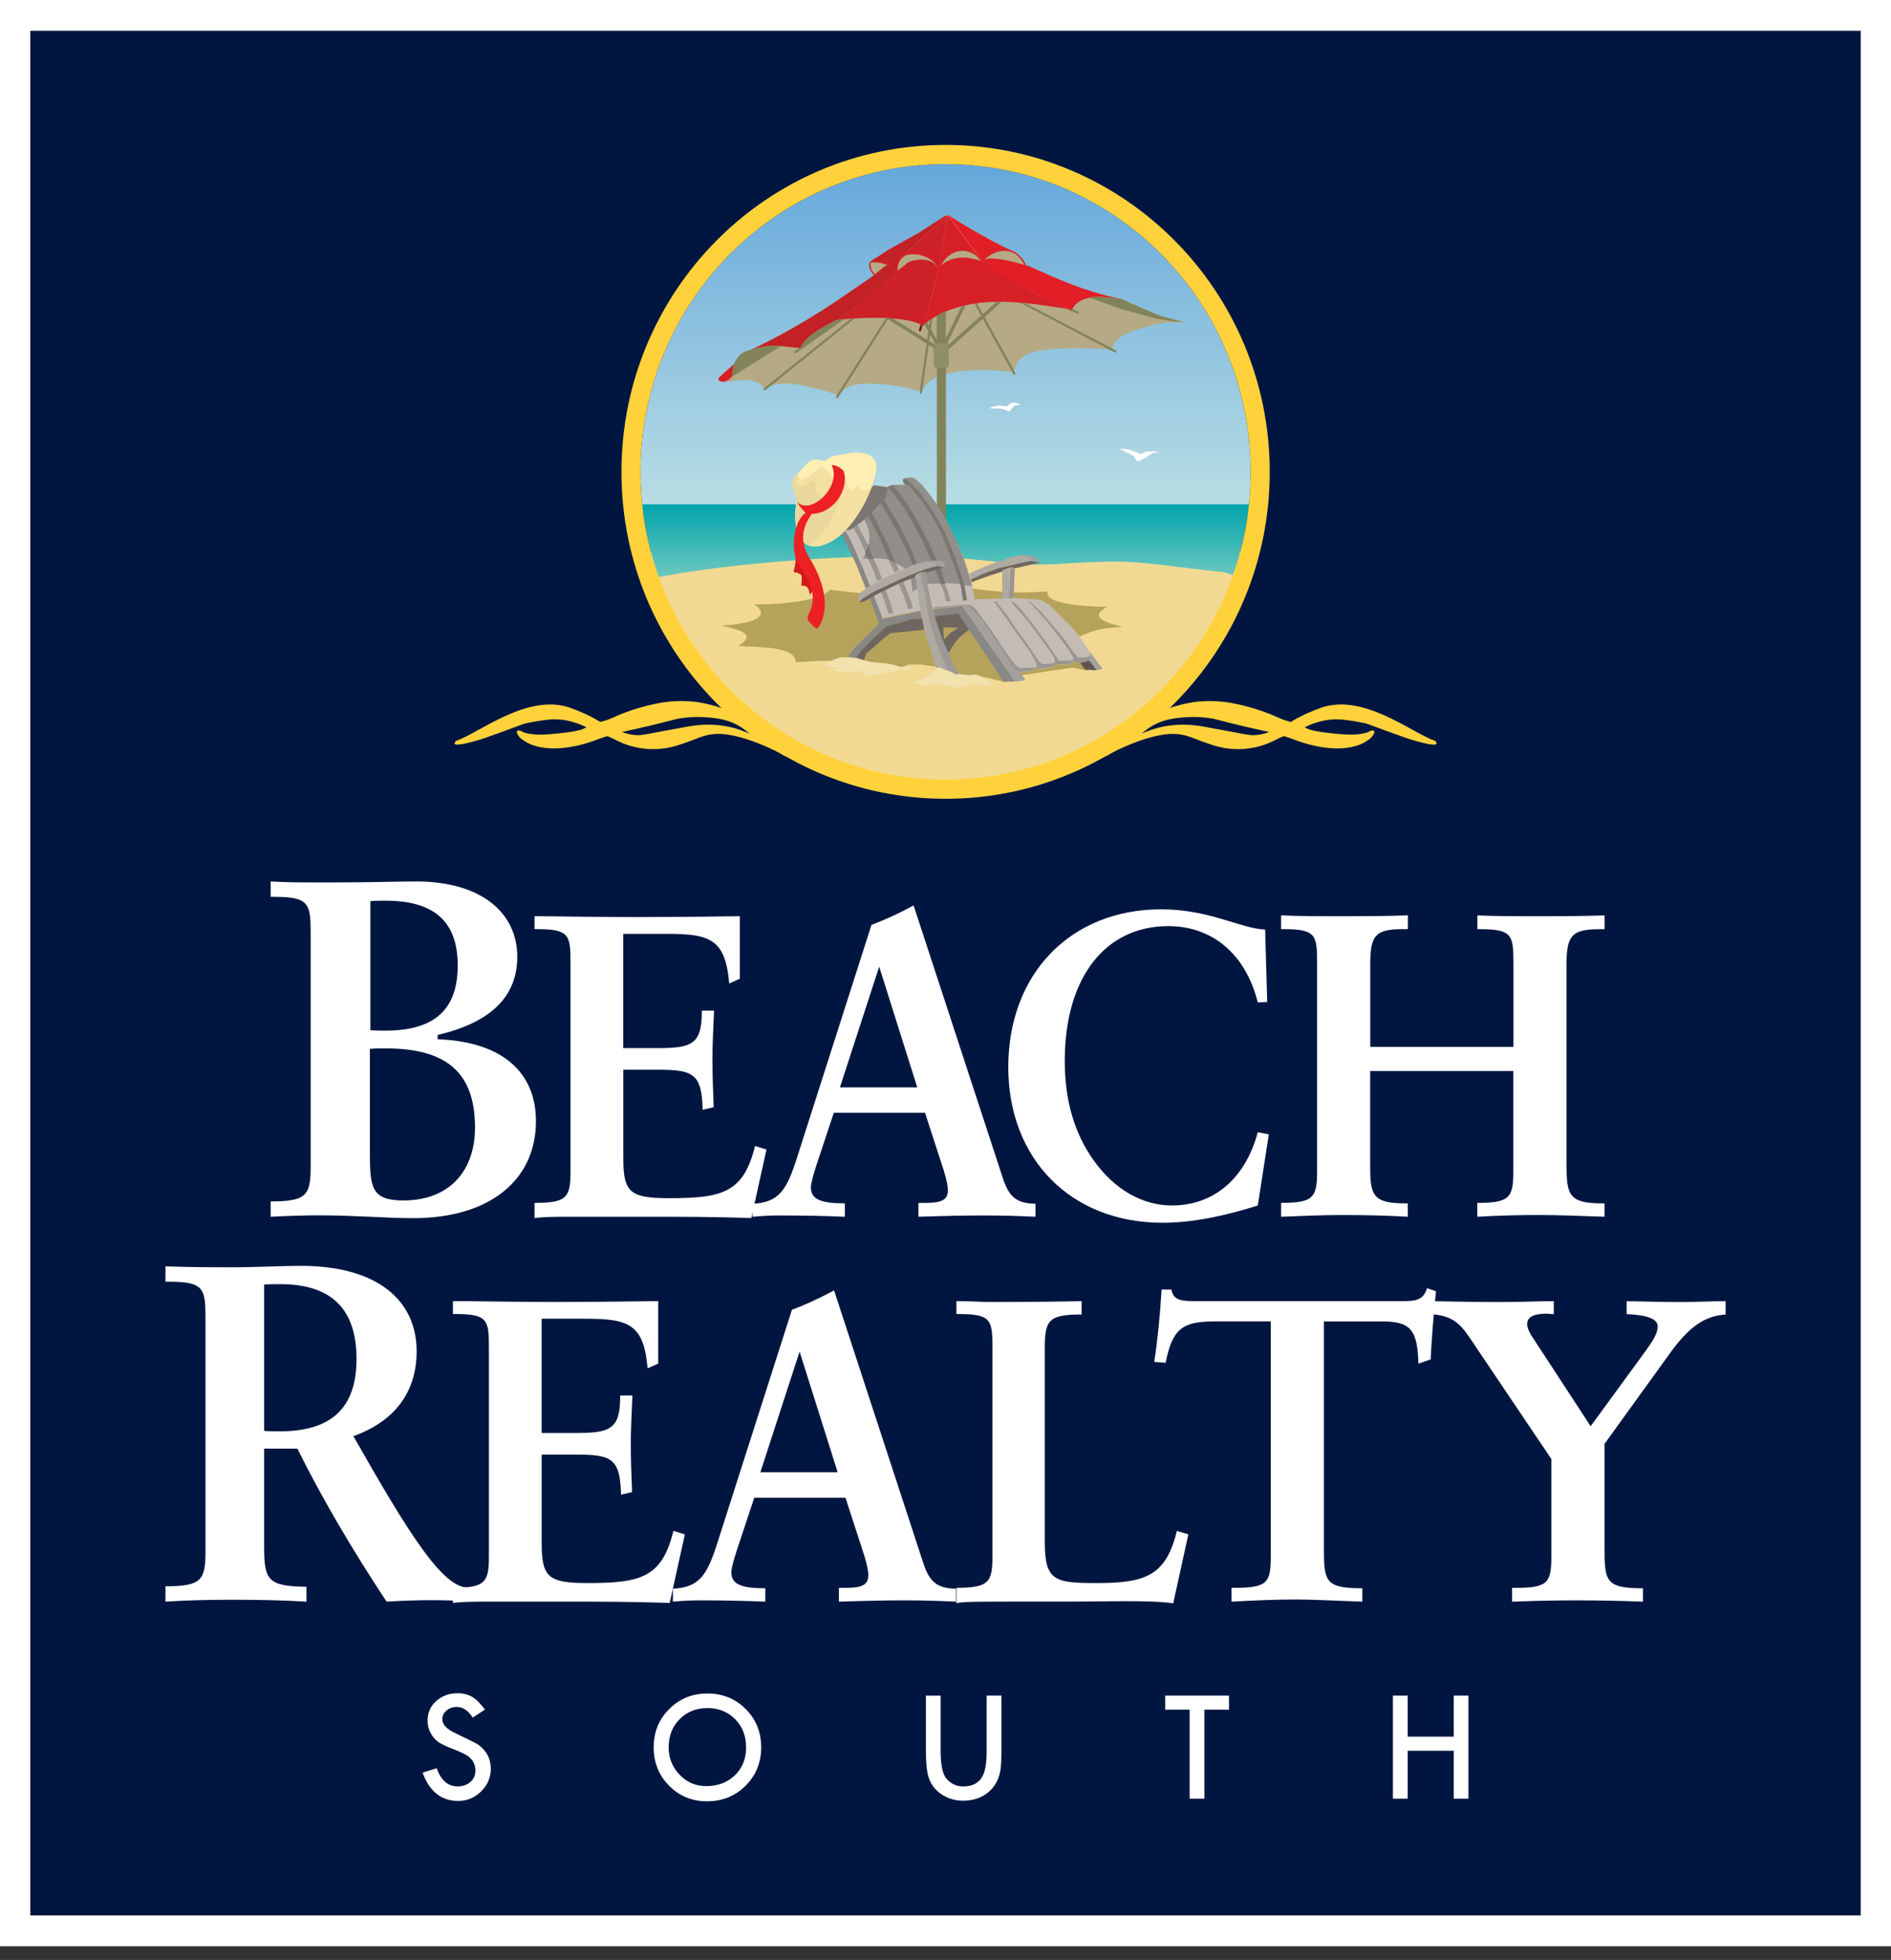 <svg width="110" height="114" viewBox="0 0 110 114" fill="none" xmlns="http://www.w3.org/2000/svg">
<rect x="0" y="0" width="110" height="114" fill="#333333" stroke="none"/>
<g clip-path="url(#clip0)">
<path d="M110 0H0V113.204H110V0Z" fill="white"/>
<path d="M108.24 1.79H1.762V111.412H108.24V1.79Z" fill="#001641"/>
<path fill-rule="evenodd" clip-rule="evenodd" d="M21.516 61.007C21.833 60.98 22.152 60.98 22.442 60.98C25.989 60.98 27.631 62.402 27.631 65.584C27.631 68.179 26.069 69.825 23.475 69.825C21.596 69.825 21.516 69.073 21.516 67.008V61.007ZM15.745 70.772C16.883 70.716 17.809 70.689 18.551 70.689C20.642 70.689 22.47 70.855 24.029 70.855C28.61 70.855 31.176 68.539 31.176 65.219C31.176 62.346 29.191 60.587 25.457 60.448V60.197C28.555 59.472 30.09 57.964 30.09 55.65C30.09 53.055 27.946 51.27 24.214 51.27C23.181 51.27 21.621 51.326 19.502 51.326C19.105 51.326 18.68 51.326 18.204 51.326C17.49 51.326 16.669 51.326 15.743 51.27V52.164C15.822 52.164 15.875 52.164 15.955 52.164C18.019 52.164 18.072 52.582 18.072 54.369V67.872C18.072 69.546 17.807 69.881 15.743 69.881V70.772H15.745ZM21.543 59.92V52.416C21.835 52.388 22.125 52.388 22.417 52.388C25.25 52.388 26.625 53.589 26.625 56.154C26.625 58.749 25.25 59.947 22.417 59.947C22.125 59.947 21.833 59.947 21.543 59.92Z" fill="white"/>
<path fill-rule="evenodd" clip-rule="evenodd" d="M31.096 70.847C31.715 70.772 32.429 70.772 33.212 70.772C33.854 70.772 34.545 70.772 35.282 70.772C35.948 70.772 36.852 70.772 38.042 70.772C39.517 70.772 41.397 70.772 43.706 70.847L44.587 66.86L43.92 66.659C43.254 69.392 41.993 69.692 38.923 69.692C36.662 69.692 36.258 69.367 36.258 67.386V62.221H38.279C40.326 62.221 40.825 62.447 40.873 64.552L41.514 64.401C41.467 63.273 41.442 62.319 41.442 61.566C41.442 60.763 41.489 59.862 41.537 58.782H40.823C40.823 58.832 40.823 58.858 40.823 58.883C40.823 60.763 40.204 60.965 38.229 60.965H36.255V54.319H38.873C41.347 54.319 42.203 54.669 42.418 57.204L43.037 56.927V53.292C42.465 53.292 40.418 53.342 36.922 53.342C34.353 53.342 32.401 53.292 31.093 53.292V54.044C31.166 54.044 31.213 54.044 31.283 54.044C33.138 54.044 33.187 54.419 33.187 56.026V68.162C33.187 69.667 32.95 69.966 31.093 69.966V70.847H31.096Z" fill="white"/>
<path fill-rule="evenodd" clip-rule="evenodd" d="M43.768 70.772C44.339 70.722 44.861 70.697 45.29 70.697C46.67 70.697 47.956 70.722 49.144 70.772V69.994C47.764 69.994 47.17 69.768 47.17 69.065C47.17 68.839 47.289 68.413 47.479 67.812L48.502 64.728H53.809L54.902 68.089C55.07 68.64 55.139 69.017 55.139 69.216C55.139 69.843 54.71 69.969 53.759 69.969C53.664 69.969 53.544 69.969 53.427 69.969V70.772C54.95 70.722 56.21 70.697 57.211 70.697C58.187 70.697 59.186 70.722 60.234 70.772V70.019C59.068 69.994 58.664 69.569 58.307 68.439L53.145 52.667C52.264 53.143 51.433 53.521 50.694 53.795L46.363 67.336C45.769 69.191 45.34 69.944 43.77 70.019V70.772H43.768ZM53.357 63.248H48.859L51.143 56.227L53.357 63.248Z" fill="white"/>
<path fill-rule="evenodd" clip-rule="evenodd" d="M73.166 65.856C72.43 68.589 70.573 70.117 68.169 70.117C66.479 70.117 64.862 69.214 63.649 67.535C62.506 65.954 61.937 64.023 61.937 61.717C61.937 56.854 64.293 53.868 67.957 53.868C70.503 53.868 72.455 55.474 73.166 58.306L73.713 58.281L73.593 54.069C72.19 54.019 70.358 52.891 67.55 52.891C62.291 52.891 58.652 56.627 58.652 62.069C58.652 67.411 62.291 71.122 67.623 71.122C69.335 71.122 71.167 70.747 73.166 70.12L73.808 65.981L73.166 65.856Z" fill="white"/>
<path fill-rule="evenodd" clip-rule="evenodd" d="M74.516 70.772C75.802 70.722 77.015 70.671 78.085 70.671C79.346 70.671 80.606 70.696 81.892 70.772V69.994C81.844 69.994 81.797 69.994 81.75 69.994C79.798 69.994 79.703 69.493 79.703 67.713V62.296H88.03V68.164C88.03 69.669 87.793 69.969 85.935 69.969V70.772C87.268 70.696 88.456 70.671 89.505 70.671C90.623 70.671 91.908 70.722 93.336 70.772V69.994C93.289 69.994 93.241 69.994 93.194 69.994C91.242 69.994 91.125 69.493 91.125 67.713V56.103C91.125 54.45 91.409 54.047 93.029 54.047C93.124 54.047 93.219 54.047 93.339 54.047V53.244C91.864 53.294 90.578 53.294 89.532 53.294C88.152 53.294 86.939 53.294 85.94 53.244V54.047C86.013 54.047 86.06 54.047 86.13 54.047C87.985 54.047 88.035 54.422 88.035 56.028V60.891H79.708V56.101C79.708 54.447 79.97 54.044 81.587 54.044C81.682 54.044 81.777 54.044 81.897 54.044V53.241C80.589 53.292 79.303 53.292 78.09 53.292C76.71 53.292 75.522 53.292 74.521 53.241V54.044C74.594 54.044 74.641 54.044 74.711 54.044C76.565 54.044 76.615 54.419 76.615 56.025V68.161C76.615 69.667 76.378 69.966 74.521 69.966V70.772H74.516Z" fill="white"/>
<path fill-rule="evenodd" clip-rule="evenodd" d="M9.62 93.161C10.863 93.078 12.213 93.05 13.591 93.05C15.021 93.05 16.424 93.078 17.827 93.161V92.295C15.578 92.267 15.366 91.905 15.366 89.979V84.26H17.297C18.7 87.077 20.42 90.034 22.487 93.159C23.465 93.103 24.314 93.075 25.055 93.075C25.956 93.075 26.775 93.103 27.491 93.159V92.323C27.411 92.35 27.331 92.35 27.254 92.35C25.747 92.35 23.84 89.309 20.557 83.535C22.966 82.669 24.236 80.967 24.236 78.596C24.236 75.583 21.88 73.629 17.512 73.629C16.346 73.629 14.971 73.712 13.356 73.712C12.378 73.712 11.132 73.712 9.625 73.657V74.55C9.704 74.55 9.757 74.55 9.837 74.55C11.901 74.55 11.953 74.968 11.953 76.756V90.259C11.953 91.933 11.689 92.267 9.625 92.267V93.161H9.62ZM15.366 83.228V74.719C15.682 74.692 16.002 74.692 16.291 74.692C19.257 74.692 20.739 76.114 20.739 79.044C20.739 81.888 19.284 83.255 16.267 83.255C15.972 83.255 15.682 83.255 15.366 83.228Z" fill="white"/>
<path fill-rule="evenodd" clip-rule="evenodd" d="M26.348 93.234C26.967 93.159 27.681 93.159 28.465 93.159C29.106 93.159 29.798 93.159 30.534 93.159C31.201 93.159 32.104 93.159 33.295 93.159C34.77 93.159 36.649 93.159 38.958 93.234L39.839 89.247L39.173 89.045C38.506 91.779 37.246 92.079 34.176 92.079C31.914 92.079 31.51 91.754 31.51 89.773V84.607H33.532C35.578 84.607 36.078 84.834 36.125 86.938L36.767 86.787C36.719 85.659 36.694 84.705 36.694 83.953C36.694 83.15 36.742 82.248 36.789 81.168H36.075C36.075 81.219 36.075 81.244 36.075 81.269C36.075 83.15 35.456 83.351 33.482 83.351H31.508V76.705H34.126C36.599 76.705 37.456 77.055 37.67 79.59L38.289 79.313V75.678C37.718 75.678 35.671 75.729 32.174 75.729C29.605 75.729 27.654 75.678 26.346 75.678V76.431C26.418 76.431 26.465 76.431 26.535 76.431C28.39 76.431 28.44 76.806 28.44 78.412V90.548C28.44 92.053 28.203 92.353 26.346 92.353V93.234H26.348Z" fill="white"/>
<path fill-rule="evenodd" clip-rule="evenodd" d="M39.14 93.161C39.712 93.111 40.233 93.085 40.663 93.085C42.043 93.085 43.328 93.111 44.517 93.161V92.383C43.136 92.383 42.542 92.156 42.542 91.454C42.542 91.228 42.662 90.802 42.852 90.201L43.875 87.117H49.182L50.275 90.478C50.442 91.029 50.512 91.406 50.512 91.605C50.512 92.232 50.083 92.358 49.132 92.358C49.037 92.358 48.917 92.358 48.8 92.358V93.161C50.322 93.111 51.583 93.085 52.584 93.085C53.56 93.085 54.558 93.111 55.606 93.161V92.408C54.441 92.383 54.036 91.958 53.679 90.827L48.518 75.056C47.637 75.532 46.805 75.91 46.067 76.184L41.736 89.725C41.142 91.58 40.713 92.333 39.143 92.408V93.161H39.14ZM48.727 85.637H44.23L46.513 78.616L48.727 85.637Z" fill="white"/>
<path fill-rule="evenodd" clip-rule="evenodd" d="M55.639 93.259C55.828 93.158 56.924 93.158 58.968 93.158C59.777 93.158 60.728 93.158 61.846 93.158C63.249 93.158 64.44 93.133 65.463 93.133C66.654 93.133 67.58 93.158 68.246 93.259L69.127 89.246L68.461 89.045C67.819 91.653 66.654 92.079 63.798 92.079C61.347 92.079 60.776 91.953 60.776 89.697V78.415C60.776 76.786 60.99 76.459 62.917 76.459V75.681C61.824 75.706 60.014 75.731 57.541 75.731C57.111 75.731 56.495 75.681 55.636 75.681V76.433C55.709 76.433 55.756 76.433 55.826 76.433C57.681 76.433 57.73 76.808 57.73 78.415V90.55C57.73 92.056 57.493 92.355 55.636 92.355V93.259H55.639Z" fill="white"/>
<path fill-rule="evenodd" clip-rule="evenodd" d="M71.636 93.161C73.016 93.085 74.254 93.035 75.395 93.035C76.084 93.035 77.369 93.085 79.249 93.161V92.383C77.037 92.383 77.012 91.958 77.012 89.951V76.861H80.367C82.01 76.861 82.461 77.287 82.509 79.318L83.222 79.067C83.27 78.039 83.365 76.71 83.532 75.104L83.008 74.928C82.793 75.63 82.366 75.681 81.558 75.681C81.438 75.681 81.343 75.681 81.226 75.681C81.058 75.681 80.869 75.681 80.679 75.681H70.9C70.47 75.681 70.113 75.681 69.781 75.681C69.709 75.681 69.662 75.681 69.592 75.681C68.736 75.681 68.259 75.656 68.141 75.004H67.57C67.475 76.584 67.333 77.987 67.141 79.215L67.807 79.265C68.211 77.158 68.9 76.859 70.757 76.859H73.922V90.425C73.922 92.031 73.78 92.355 71.853 92.355C71.781 92.355 71.711 92.355 71.638 92.355V93.161H71.636Z" fill="white"/>
<path fill-rule="evenodd" clip-rule="evenodd" d="M87.96 93.161C89.982 93.086 91.22 93.086 91.719 93.086C92.979 93.086 94.265 93.111 95.573 93.161V92.383C93.361 92.383 93.336 91.958 93.336 89.951V83.983L97.12 78.742C98.144 77.312 99.072 76.534 100.38 76.461V75.683C99.524 75.683 98.643 75.734 97.762 75.734C96.881 75.734 95.857 75.709 94.622 75.683V76.436C95.835 76.486 96.429 76.713 96.429 77.163C96.429 77.564 96.144 77.992 95.715 78.593L92.528 82.956L89.268 77.967C89.006 77.591 88.838 77.289 88.838 77.013C88.838 76.612 89.195 76.411 89.957 76.411C90.077 76.411 90.219 76.436 90.386 76.436V75.683C89.483 75.683 88.459 75.734 87.316 75.734C85.269 75.734 83.819 75.683 82.985 75.683V76.436C84.675 76.436 85.079 77.189 85.816 78.291L90.241 84.862V90.553C90.241 92.058 90.027 92.358 88.195 92.358C88.122 92.358 88.027 92.358 87.957 92.358V93.161H87.96Z" fill="white"/>
<path fill-rule="evenodd" clip-rule="evenodd" d="M45.016 43.147C45.013 43.142 44.746 42.94 44.744 42.935C44.124 42.147 42.669 41.193 40.653 40.851C40.59 40.841 40.528 40.833 40.463 40.823C39.619 40.733 38.89 40.773 38.059 40.952C37.141 41.15 36.384 41.405 35.528 41.795L35.309 41.88C35.289 41.888 34.937 41.991 34.927 41.994C34.537 41.757 34.193 41.581 33.773 41.407C33.634 41.344 33.494 41.289 33.357 41.241C30.811 40.171 27.853 42.668 26.52 43.094C26.318 43.318 26.45 43.439 27.613 43.109C28.078 43.011 30.436 42.102 30.566 42.077C30.836 42.021 30.921 42.006 30.921 42.006C31.183 41.953 31.407 41.918 31.672 41.885C32.268 41.797 32.793 41.835 33.372 42.009C33.716 42.117 33.781 42.145 34.115 42.298C34.026 42.354 33.943 42.394 33.843 42.429C33.414 42.573 32.578 42.653 32.054 42.699C31.769 42.726 31.527 42.734 31.242 42.726C31.118 42.721 30.646 42.681 30.441 42.59L30.317 42.525C30.279 42.505 30.247 42.495 30.207 42.487C30.179 42.482 30.152 42.484 30.124 42.495C30.072 42.515 30.044 42.575 30.064 42.628C30.064 42.631 30.064 42.631 30.067 42.633C30.147 42.814 30.264 42.948 30.431 43.051C30.616 43.179 30.786 43.267 30.998 43.343C32.154 43.751 33.674 43.439 34.814 42.988C34.892 42.958 35.206 42.842 35.324 42.824L35.343 42.822C35.501 42.885 35.633 42.945 35.783 43.023C36.407 43.348 36.993 43.514 37.695 43.565C38.374 43.6 38.955 43.517 39.599 43.295C39.924 43.187 40.196 43.089 40.515 42.963C40.645 42.91 40.79 42.86 40.94 42.812C41.187 42.736 41.441 42.699 41.691 42.688C43.076 42.636 45.205 43.685 45.57 43.932C45.602 43.947 45.627 43.957 45.635 43.962C46.179 44.224 44.916 43.031 45.016 43.147ZM43.466 42.615C42.258 42.099 41.049 42.031 39.634 42.331C39.063 42.434 38.548 42.527 37.957 42.641C37.702 42.691 37.488 42.726 37.23 42.759C36.938 42.779 36.422 42.691 36.185 42.575C37.213 42.356 38.079 42.152 39.095 41.888C39.24 41.848 39.365 41.82 39.509 41.79C39.999 41.714 40.433 41.689 40.907 41.712C41.903 41.76 42.692 41.918 43.468 42.565C43.555 42.636 43.598 42.666 43.598 42.666C43.598 42.666 43.545 42.646 43.466 42.615Z" fill="#FFD23C"/>
<path fill-rule="evenodd" clip-rule="evenodd" d="M64.994 43.147C64.996 43.142 65.263 42.94 65.266 42.935C65.885 42.147 67.34 41.193 69.357 40.851C69.419 40.841 69.481 40.833 69.546 40.823C70.39 40.733 71.119 40.773 71.95 40.952C72.868 41.15 73.625 41.405 74.481 41.795L74.701 41.88C74.721 41.888 75.073 41.991 75.082 41.994C75.472 41.757 75.816 41.581 76.236 41.407C76.375 41.344 76.513 41.289 76.653 41.241C79.198 40.171 82.156 42.668 83.489 43.094C83.691 43.318 83.559 43.439 82.396 43.109C81.932 43.011 79.573 42.102 79.443 42.077C79.174 42.021 79.089 42.006 79.089 42.006C78.826 41.953 78.602 41.918 78.337 41.885C77.741 41.797 77.217 41.835 76.638 42.009C76.293 42.117 76.228 42.145 75.894 42.298C75.984 42.354 76.066 42.394 76.166 42.429C76.595 42.573 77.431 42.653 77.955 42.699C78.24 42.726 78.482 42.734 78.767 42.726C78.891 42.721 79.363 42.681 79.568 42.59L79.693 42.525C79.73 42.505 79.763 42.495 79.802 42.487C79.832 42.482 79.857 42.484 79.885 42.495C79.937 42.515 79.965 42.575 79.945 42.628C79.945 42.631 79.945 42.631 79.942 42.633C79.862 42.814 79.745 42.948 79.578 43.051C79.393 43.179 79.223 43.267 79.011 43.343C77.856 43.751 76.335 43.439 75.195 42.988C75.118 42.958 74.803 42.842 74.686 42.824L74.666 42.822C74.508 42.885 74.376 42.945 74.226 43.023C73.602 43.348 73.016 43.514 72.314 43.565C71.635 43.6 71.054 43.517 70.41 43.295C70.085 43.187 69.813 43.089 69.494 42.963C69.364 42.91 69.219 42.86 69.07 42.812C68.823 42.736 68.568 42.699 68.318 42.688C66.933 42.636 64.804 43.685 64.439 43.932C64.407 43.947 64.382 43.957 64.374 43.962C63.833 44.224 65.093 43.031 64.994 43.147ZM66.544 42.615C67.752 42.099 68.96 42.031 70.375 42.331C70.947 42.434 71.461 42.527 72.052 42.641C72.307 42.691 72.522 42.726 72.779 42.759C73.071 42.779 73.587 42.691 73.825 42.575C72.796 42.356 71.93 42.152 70.914 41.888C70.769 41.848 70.645 41.82 70.5 41.79C70.011 41.714 69.576 41.689 69.102 41.712C68.106 41.76 67.317 41.918 66.541 42.565C66.454 42.636 66.411 42.666 66.411 42.666C66.411 42.666 66.466 42.646 66.544 42.615Z" fill="#FFD23C"/>
<path fill-rule="evenodd" clip-rule="evenodd" d="M25.402 102.85L24.581 103.104C24.983 104.204 25.674 104.753 26.655 104.753C27.164 104.753 27.609 104.569 27.986 104.199C28.363 103.829 28.55 103.389 28.55 102.878C28.55 102.296 28.305 101.828 27.818 101.478C27.731 101.415 27.279 101.189 26.461 100.798C25.971 100.564 25.729 100.3 25.729 100C25.729 99.789 25.819 99.613 25.996 99.474C26.161 99.346 26.351 99.283 26.568 99.283C26.92 99.283 27.229 99.489 27.501 99.905L28.208 99.437C27.963 99.109 27.744 98.88 27.544 98.747C27.287 98.576 26.982 98.487 26.63 98.487C26.151 98.487 25.744 98.629 25.407 98.913C25.05 99.215 24.873 99.603 24.873 100.078C24.873 100.489 25.018 100.851 25.312 101.166C25.472 101.337 25.769 101.506 26.209 101.674C26.715 101.871 27.045 102.019 27.194 102.125C27.501 102.342 27.656 102.626 27.656 102.983C27.656 103.265 27.551 103.494 27.339 103.668C27.142 103.829 26.902 103.907 26.615 103.907C26.056 103.907 25.654 103.555 25.402 102.85Z" fill="white"/>
<path fill-rule="evenodd" clip-rule="evenodd" d="M38.025 101.634C38.025 102.518 38.324 103.263 38.921 103.867C39.517 104.471 40.254 104.773 41.13 104.773C42.014 104.773 42.76 104.474 43.366 103.872C43.973 103.27 44.278 102.525 44.278 101.637C44.278 100.748 43.975 100.006 43.376 99.404C42.775 98.805 42.033 98.503 41.155 98.503C40.276 98.503 39.532 98.802 38.931 99.404C38.324 100.006 38.025 100.748 38.025 101.634ZM41.147 99.351C41.801 99.351 42.34 99.567 42.765 99.998C43.189 100.428 43.401 100.975 43.401 101.634C43.401 102.306 43.179 102.853 42.735 103.273C42.301 103.686 41.746 103.89 41.078 103.89C40.466 103.89 39.949 103.668 39.525 103.22C39.106 102.782 38.896 102.253 38.896 101.632C38.896 100.975 39.108 100.428 39.532 99.998C39.959 99.567 40.498 99.351 41.147 99.351Z" fill="white"/>
<path fill-rule="evenodd" clip-rule="evenodd" d="M54.721 98.626H53.862V101.909C53.862 102.578 53.917 103.074 54.024 103.399C54.186 103.882 54.506 104.247 54.985 104.494C55.302 104.658 55.647 104.738 56.016 104.738C56.57 104.738 57.039 104.592 57.424 104.298C57.825 103.993 58.078 103.573 58.182 103.034C58.23 102.797 58.252 102.394 58.252 101.828V98.624H57.394V101.828C57.394 102.475 57.326 102.946 57.191 103.24C56.987 103.686 56.597 103.91 56.026 103.91C55.654 103.91 55.337 103.766 55.075 103.482C54.835 103.22 54.715 102.671 54.715 101.831V98.626H54.721Z" fill="white"/>
<path fill-rule="evenodd" clip-rule="evenodd" d="M67.78 98.626V99.444H69.2V104.62H70.061V99.444H71.489V98.626H67.78Z" fill="white"/>
<path fill-rule="evenodd" clip-rule="evenodd" d="M81.026 98.626V104.62H81.885V101.833H84.563V104.62H85.419V98.626H84.563V101.012H81.885V98.626H81.026Z" fill="white"/>
<path fill-rule="evenodd" clip-rule="evenodd" d="M37.837 32.118C39.839 39.789 46.766 45.445 55 45.445C63.234 45.445 70.161 39.789 72.163 32.118H37.837Z" fill="#F2D993"/>
<path fill-rule="evenodd" clip-rule="evenodd" d="M72.6 29.808C72.699 29.035 72.752 28.247 72.752 27.446C72.752 17.561 64.807 9.548 55.005 9.548C45.203 9.548 37.258 17.561 37.258 27.446C37.258 28.247 37.311 29.035 37.411 29.808H72.6Z" fill="url(#paint0_linear)"/>
<path fill-rule="evenodd" clip-rule="evenodd" d="M38.324 33.571C38.628 33.503 38.865 33.458 38.98 33.443C43.049 32.713 51.228 32.02 56.46 32.521C56.507 32.526 56.56 32.531 56.612 32.536C59.77 32.838 59.443 32.929 62.605 32.743C66.369 32.521 66.609 32.806 71.134 33.274C71.251 33.286 71.491 33.367 71.726 33.458C72.19 32.146 72.504 30.764 72.654 29.332H37.358C37.508 30.802 37.84 32.224 38.324 33.571Z" fill="url(#paint1_linear)"/>
<path fill-rule="evenodd" clip-rule="evenodd" d="M51.788 34.434C51.788 34.434 51.713 34.437 51.468 34.444C49.541 34.507 50.203 34.522 48.288 34.301C48.278 34.301 48.278 34.301 48.278 34.301C48.278 34.301 48.273 34.306 48.238 34.341C47.522 35.064 44.889 35.154 43.985 35.154C43.893 35.154 43.88 35.154 43.88 35.154C43.88 35.154 43.88 35.154 43.888 35.159C45.238 36.133 42.515 36.365 42.195 36.365C42.038 36.365 41.971 36.365 41.971 36.365C41.971 36.365 42.011 36.378 42.115 36.413C42.665 36.597 44.12 36.785 43.039 37.513C42.969 37.561 42.947 37.576 42.947 37.576C42.947 37.576 42.979 37.578 43.111 37.586C44.022 37.636 46.331 37.601 46.269 38.495C46.279 38.515 46.279 38.517 46.279 38.517C46.279 38.517 46.291 38.517 46.386 38.512C47.167 38.477 48.268 38.354 49.039 38.51C49.342 38.57 50.185 38.741 50.185 38.741L52.452 38.832L52.851 38.653H53.607L54.184 38.744L55.072 38.789L56.006 39.371C56.006 39.371 56.023 39.368 56.106 39.356C56.77 39.252 57.102 39.346 57.753 39.504C58.068 39.58 58.494 39.685 58.494 39.685L59.338 39.283L62.403 38.834L63.292 39.013L62.67 37.087C62.67 37.087 62.688 37.08 62.77 37.042C63.651 36.632 64.028 36.559 64.992 36.483C65.214 36.466 65.294 36.461 65.294 36.461C65.294 36.461 65.239 36.446 65.064 36.398C64.597 36.269 63.299 35.965 64.275 35.373C64.368 35.318 64.405 35.295 64.405 35.295C64.405 35.295 64.378 35.295 64.258 35.295C63.736 35.295 60.703 35.197 60.943 34.427C60.941 34.401 60.941 34.399 60.941 34.399C60.941 34.399 60.903 34.401 60.788 34.409C59.213 34.522 58.145 34.444 56.583 34.23C56.505 34.22 56.498 34.218 56.498 34.218L54.943 34.308L51.788 34.434Z" fill="#B6A35B"/>
<path fill-rule="evenodd" clip-rule="evenodd" d="M42.722 21.14C42.707 21.15 42.707 21.15 42.707 21.15C42.572 21.349 42.031 21.722 41.856 21.938C41.659 22.185 42.1 22.223 42.203 22.215C42.22 22.215 42.243 22.213 42.278 22.21C42.859 22.152 43.903 21.87 44.469 22.57C44.482 22.583 44.482 22.583 44.482 22.583L44.536 22.603C44.536 22.603 44.539 22.603 44.561 22.588C45.258 22.12 46.391 22.334 47.202 22.532C48.046 22.739 47.906 22.709 48.732 22.976C48.75 22.98 48.752 22.983 48.752 22.983C48.752 22.983 48.752 22.983 48.77 22.965C49.311 22.419 49.718 22.331 50.305 22.321C51.41 22.301 52.479 22.447 53.537 22.767C53.587 22.782 53.592 22.784 53.592 22.784C53.592 22.784 53.592 22.784 53.6 22.774C53.967 21.971 54.865 21.707 55.931 21.593C57.508 21.425 58.636 21.616 58.974 21.651C58.981 21.651 58.981 21.651 58.981 21.651C58.981 21.651 58.981 21.649 58.986 21.624C59.081 21.123 59.34 20.828 59.682 20.647C60.516 20.206 62.608 20.237 63.501 20.274C64.045 20.297 64.495 20.33 64.642 20.335C64.662 20.335 64.667 20.332 64.667 20.332C64.667 20.332 64.669 20.327 64.679 20.292C64.914 19.517 65.748 19.273 66.472 19.071C67.365 18.822 67.797 18.711 68.728 18.754C68.828 18.759 68.905 18.764 68.955 18.774C68.995 18.782 67.423 18.356 67.383 18.346C67.52 18.366 65.169 17.374 65.169 17.374C65.169 17.374 65.106 17.359 64.879 17.309C64.238 17.163 63.681 17.012 63.162 16.846C62.061 16.481 61.108 16.048 59.82 15.471C59.805 15.464 59.805 15.464 59.805 15.464C59.805 15.464 59.78 15.459 59.74 15.449C59.735 15.446 59.727 15.446 59.722 15.444C59.715 15.441 59.71 15.439 59.702 15.434C59.687 15.426 59.687 15.426 59.687 15.426C59.687 15.426 59.677 15.424 59.647 15.416C59.66 15.403 59.665 15.386 59.657 15.368C59.538 15.109 59.383 14.915 59.158 14.744C59.058 14.671 58.956 14.615 58.849 14.575C58.884 14.59 58.839 14.57 58.774 14.54C57.835 14.12 56.328 13.251 55.249 12.566C55.209 12.541 55.182 12.524 55.165 12.514L55.097 12.463L55.005 12.526L54.76 12.692L54.226 13.032L53.43 13.551L52.709 13.948L51.763 14.477L51.116 14.892L50.657 15.182C50.647 15.182 50.639 15.187 50.632 15.194C50.544 15.303 50.525 15.439 50.577 15.567C50.619 15.718 50.687 15.839 50.797 15.952C50.806 15.962 50.812 15.972 50.819 15.985C50.824 15.992 50.829 15.998 50.837 16L50.732 16.086L49.721 16.775C49.721 16.775 49.651 16.826 49.434 16.977C47.122 18.598 44.991 19.738 43.75 20.31C43.658 20.36 43.655 20.36 43.655 20.36C43.655 20.36 43.473 20.38 43.254 20.501C43.091 20.594 42.842 20.863 42.722 21.14Z" fill="#B5AA85"/>
<path fill-rule="evenodd" clip-rule="evenodd" d="M55.06 12.503L54.533 15.565C54.533 15.565 54.516 15.519 54.496 15.466C54.236 14.799 53.347 14.636 52.743 14.686C52.738 14.686 52.738 14.686 52.738 14.686L52.646 14.704L55.06 12.503Z" fill="#F3F3F3"/>
<path fill-rule="evenodd" clip-rule="evenodd" d="M55.07 12.496L56.994 15.081H57.047L57.139 15.016L57.279 14.885L57.474 14.754L57.631 14.661L57.741 14.585L57.945 14.52L58.15 14.482L58.389 14.472L58.557 14.5L58.752 14.565L58.861 14.603C58.861 14.603 58.836 14.593 58.669 14.515C57.741 14.099 56.25 13.241 55.185 12.564C55.075 12.498 55.07 12.496 55.07 12.496Z" fill="#F3F3F3"/>
<path fill-rule="evenodd" clip-rule="evenodd" d="M55.095 12.539L52.651 14.777C52.651 14.777 52.632 14.817 52.609 14.832C52.185 15.106 52.185 15.426 52.165 15.6C52.157 15.617 52.187 15.71 52.11 15.65C52.11 15.65 52.072 15.65 52.042 15.625C51.658 15.293 51.129 15.192 50.712 15.192C50.677 15.192 50.64 15.197 50.64 15.197L51.116 14.895L51.763 14.48L52.709 13.951L53.43 13.556L54.226 13.037L54.761 12.697L55.013 12.526L55.095 12.539Z" fill="#C22126"/>
<path fill-rule="evenodd" clip-rule="evenodd" d="M55.125 12.506L54.59 15.602C54.59 15.602 54.575 15.557 54.553 15.504C54.283 14.92 53.465 14.688 52.853 14.739C52.848 14.739 52.751 14.759 52.751 14.759L52.601 14.817L55.125 12.506Z" fill="#CD2027"/>
<path fill-rule="evenodd" clip-rule="evenodd" d="M55.135 12.506L54.583 15.585C54.583 15.585 54.675 15.471 54.688 15.441C55.077 14.615 56.008 14.23 56.762 14.802C56.787 14.822 56.914 14.895 56.914 14.895L55.135 12.506Z" fill="#D71F26"/>
<path fill-rule="evenodd" clip-rule="evenodd" d="M55.135 12.496L57.082 15.111H57.134L57.226 15.046L57.366 14.915L57.563 14.782L57.723 14.688L57.853 14.648L58.05 14.583L58.247 14.555L58.502 14.54L58.667 14.56L58.864 14.626L58.969 14.633C58.969 14.633 58.944 14.623 58.774 14.542C57.836 14.122 56.328 13.254 55.25 12.569C55.14 12.501 55.135 12.496 55.135 12.496Z" fill="#E21F26"/>
<path fill-rule="evenodd" clip-rule="evenodd" d="M43.658 20.362C43.658 20.362 43.66 20.362 43.753 20.312C44.991 19.741 47.122 18.6 49.436 16.979C49.651 16.828 49.723 16.778 49.723 16.778L50.734 16.088L51.483 15.474L51.638 15.421L51.892 15.564L52.087 15.698L52.209 15.773L52.157 15.831L51.168 16.73L50.057 17.651L49.186 18.306L48.702 18.595L48.455 18.719C48.455 18.719 48.42 18.736 48.31 18.797C47.746 19.096 46.845 19.584 46.581 20.219C46.573 20.236 46.573 20.239 46.573 20.239C46.573 20.239 46.561 20.239 46.506 20.234C45.422 20.154 44.876 19.977 43.81 20.317C43.725 20.342 43.658 20.362 43.658 20.362Z" fill="#C22126"/>
<path fill-rule="evenodd" clip-rule="evenodd" d="M52.274 15.705L52.474 15.547L52.624 15.434L52.806 15.27C52.806 15.27 52.818 15.265 52.848 15.255C53.315 15.023 54.498 14.958 54.578 15.806C54.581 15.839 54.566 15.877 54.566 15.877L53.719 18.907L53.694 18.953C53.694 18.953 53.677 18.945 53.645 18.93C52.631 18.278 49.409 18.51 48.712 18.608C48.69 18.61 48.665 18.61 48.665 18.61L49.179 18.313L49.873 17.782L50.919 16.929L51.882 16.075L52.145 15.829L52.274 15.705Z" fill="#CD2027"/>
<path fill-rule="evenodd" clip-rule="evenodd" d="M54.603 15.68L54.66 15.517C54.66 15.517 54.665 15.512 54.688 15.492C55.132 15.043 55.848 14.892 56.505 15.033C56.764 15.089 56.864 15.106 57.109 15.202C57.141 15.215 57.154 15.174 57.154 15.174C57.154 15.174 57.269 15.288 57.341 15.335C59.343 16.627 59.877 16.909 62.033 17.923C62.103 17.956 62.143 17.976 62.143 17.976C62.143 17.976 62.126 17.974 62.036 17.959C60.067 17.654 57.875 17.291 55.901 17.82C55.12 18.029 54.351 18.336 53.754 18.895C53.717 18.93 53.699 18.948 53.699 18.948L54.151 17.39L54.533 16.013L54.603 15.68Z" fill="#D71F26"/>
<path fill-rule="evenodd" clip-rule="evenodd" d="M57.189 15.217C57.189 15.217 57.141 15.187 57.149 15.182C57.558 14.769 59.313 15.345 59.747 15.446C59.787 15.456 59.812 15.461 59.812 15.461C59.812 15.461 59.812 15.461 59.827 15.469C61.784 16.345 62.969 16.891 65.066 17.364C65.296 17.417 65.358 17.43 65.358 17.43C65.358 17.43 65.218 17.41 65.076 17.387C64.467 17.294 62.83 16.977 62.346 18.044C62.343 18.059 62.34 18.062 62.34 18.062C62.34 18.062 62.325 18.054 62.266 18.029C61.407 17.654 58.422 16.219 57.343 15.345C57.291 15.293 57.189 15.217 57.189 15.217Z" fill="#E21F26"/>
<path fill-rule="evenodd" clip-rule="evenodd" d="M50.682 15.263C51.221 15.225 51.695 15.383 52.109 15.738C52.147 15.761 52.179 15.774 52.222 15.786V15.698C52.187 15.313 52.397 14.968 52.754 14.827C53.29 14.724 53.787 14.84 54.226 15.169C54.388 15.29 54.488 15.444 54.533 15.64L54.563 15.809C54.643 15.625 54.72 15.474 54.818 15.3C54.947 15.091 55.097 14.935 55.302 14.802C55.868 14.427 56.622 14.57 57.014 15.127C57.019 15.134 57.017 15.129 57.019 15.134L57.107 15.235L57.191 15.172C57.361 14.993 57.531 14.867 57.751 14.759C57.988 14.638 58.215 14.585 58.482 14.591C58.844 14.608 59.148 14.767 59.37 15.056C59.46 15.169 59.528 15.278 59.59 15.406C59.6 15.426 59.623 15.434 59.642 15.424C59.663 15.414 59.67 15.391 59.66 15.371C59.54 15.112 59.385 14.918 59.161 14.747C58.954 14.595 58.739 14.52 58.484 14.512C57.953 14.52 57.501 14.721 57.142 15.114L57.121 15.129L57.079 15.079L57.077 15.076C56.655 14.492 55.861 14.344 55.26 14.734C55.045 14.875 54.888 15.036 54.75 15.258L54.593 15.56C54.533 15.371 54.431 15.227 54.276 15.109C53.819 14.759 53.298 14.638 52.733 14.752C52.731 14.752 52.728 14.752 52.726 14.754C52.352 14.903 52.122 15.258 52.139 15.665C51.708 15.308 51.218 15.152 50.662 15.187C50.652 15.187 50.644 15.192 50.637 15.2C50.55 15.308 50.529 15.444 50.582 15.572C50.624 15.723 50.692 15.844 50.802 15.957C50.812 15.967 50.817 15.977 50.824 15.99C50.834 16.008 50.859 16.015 50.877 16.005C50.894 15.995 50.901 15.97 50.891 15.952C50.882 15.935 50.871 15.92 50.856 15.905C50.714 15.764 50.642 15.595 50.637 15.393C50.634 15.341 50.649 15.3 50.682 15.263Z" fill="#D71F26"/>
<path fill-rule="evenodd" clip-rule="evenodd" d="M42.712 21.15L42.642 21.425L42.632 21.619L42.587 21.895L42.398 22.082C42.398 22.082 42.19 22.175 42.16 22.188C41.971 22.253 41.624 22.127 41.888 21.908C41.936 21.86 42.046 21.75 42.046 21.75L42.318 21.515L42.58 21.289L42.712 21.15Z" fill="#D71F26"/>
<path fill-rule="evenodd" clip-rule="evenodd" d="M55.005 8.43C44.592 8.43 36.15 16.944 36.15 27.446C36.15 37.949 44.592 46.462 55.005 46.462C65.418 46.462 73.86 37.949 73.86 27.446C73.86 16.944 65.418 8.43 55.005 8.43ZM55.005 9.548C45.203 9.548 37.258 17.561 37.258 27.446C37.258 37.332 45.203 45.344 55.005 45.344C64.807 45.344 72.752 37.332 72.752 27.446C72.752 17.563 64.807 9.548 55.005 9.548Z" fill="#FFD23C"/>
<path fill-rule="evenodd" clip-rule="evenodd" d="M56.695 34.855L56.552 33.974L56.468 33.646L56.343 33.291L55.918 32.096L55.454 31.129L55.03 30.235L54.608 29.51L54.129 28.884L53.607 28.174L53.298 27.889L53.17 27.819L52.873 27.776L52.579 27.831L52.509 27.917L52.551 28.045L52.676 28.189L51.902 28.201L51.663 28.315L50.859 28.229L50.637 28.388L50.552 28.43L50.525 28.657L50.367 29.055L50.28 29.218L50.12 29.485L49.931 29.83L49.678 30.177L49.339 30.59L49.114 30.804L49.451 31.358L49.945 32.481L50.285 33.218L50.607 34.059L51.326 35.962L53.512 35.522L54.343 35.408L55.963 35.252L59.088 39.658L59.65 39.575L59.313 39.104L60.202 38.99L60.314 38.807L60.399 38.834L60.484 38.905L61.045 38.834L61.272 38.792L61.385 38.636L61.412 38.578L61.525 38.663H61.779H62.231L62.386 38.522L62.413 38.449L62.54 38.492L62.78 38.535L63.035 38.492L63.344 38.437L63.441 38.281L63.471 38.137L63.317 37.81L62.85 37.085L62.273 36.403L61.497 35.635L60.975 35.139L60.484 34.882L59.368 34.812L58.961 34.784L58.285 34.812L56.695 34.855Z" fill="#C4BCB4"/>
<path fill-rule="evenodd" clip-rule="evenodd" d="M50.295 30.263L50.45 30.575L50.562 31.031V31.514L50.519 31.698L50.352 32.096L50.295 32.294L50.167 32.493H50.437L50.956 32.481L51.408 32.508L51.705 32.551L52.099 32.75L52.594 33.035L52.916 33.362L52.988 33.689L53.058 34.185L53.07 34.414L53.297 34.286L53.58 34.087L54.044 33.958L54.426 33.943H54.82L55.145 33.916L55.481 33.943L55.918 33.986L56.215 34.044L56.552 34.087L56.13 32.695L55.636 31.456L55.157 30.477L54.875 29.936L54.523 29.367L53.989 28.642L53.592 28.174L53.352 27.947L53.155 27.804L52.931 27.776L52.663 27.804L52.521 27.861V27.947L52.551 28.03L52.706 28.189L51.902 28.201L51.675 28.287L50.252 29.979L50.295 30.263Z" fill="#928F8B"/>
<path fill-rule="evenodd" clip-rule="evenodd" d="M48.922 31.016L49.344 31.841L49.853 32.949L50.36 34.228L50.615 34.087L50.233 33.12L49.783 32.111L49.429 31.343L49.12 30.804L48.922 31.016Z" fill="#8A8886"/>
<path fill-rule="evenodd" clip-rule="evenodd" d="M50.19 29.447L50.657 30.321L51.178 31.3L51.573 32.224L51.712 32.579L52.107 32.75L51.67 31.713L51.248 30.887L50.839 30.049L50.529 29.538L50.327 29.201L50.19 29.447Z" fill="#7B7672"/>
<path fill-rule="evenodd" clip-rule="evenodd" d="M50.657 28.388L51.106 29.012L51.573 29.838L52.192 30.945L52.686 31.912L53.095 32.851L53.335 32.821L52.911 31.741L52.277 30.49L51.685 29.523L51.218 28.7L50.839 28.229L50.657 28.388Z" fill="#7B7672"/>
<path fill-rule="evenodd" clip-rule="evenodd" d="M51.67 28.373L52.094 28.856L52.629 29.624L53.135 30.477L53.742 31.628L54.066 32.368L54.179 32.609L54.491 32.594L54.066 31.613L53.417 30.377L52.841 29.41L52.377 28.755L51.91 28.229L51.658 28.302L51.67 28.373Z" fill="#7B7672"/>
<path fill-rule="evenodd" clip-rule="evenodd" d="M52.656 28.189L52.544 28.06L52.517 27.947L52.574 27.862L52.729 27.889L52.981 28.103L53.517 28.657L54.024 29.382L54.673 30.392L55.04 31.159L55.589 32.493L56.111 34.087L56.251 34.91L56.026 34.94L55.886 34.072L55.562 33.05L55.083 31.841L54.8 31.116L54.391 30.334L54.067 29.795L53.687 29.238L53.293 28.743L52.938 28.302L52.814 28.201L52.656 28.189Z" fill="#7B7672"/>
<path fill-rule="evenodd" clip-rule="evenodd" d="M56.52 33.86L56.477 33.702L57.196 33.362L58.14 33.02L59.083 32.808L59.802 32.665L59.944 32.637L60.514 32.723L59.992 32.836L59.076 33.05L58.766 33.007L58.315 33.178L58.3 33.249L57.581 33.475L56.52 33.86Z" fill="#6F6660"/>
<path fill-rule="evenodd" clip-rule="evenodd" d="M49.801 38.298L49.491 38.256H49.294L49.688 37.699L50.477 36.932L51.141 36.264L50.592 34.83L50.844 34.674L51.353 36.008L51.675 35.937L52.551 35.754L53.522 35.539L53.65 35.995L53.085 36.038L51.593 36.436L51.099 36.833L50.395 37.531L50.013 37.956L49.801 38.298Z" fill="#8A8886"/>
<path fill-rule="evenodd" clip-rule="evenodd" d="M54.311 35.441L55.976 35.255L59.048 39.648H58.372L55.764 35.723L54.82 35.781L54.368 35.867L54.311 35.441Z" fill="#8A8886"/>
<path fill-rule="evenodd" clip-rule="evenodd" d="M55.157 37.999L55.552 37.387L55.834 37.045L56.37 36.619L55.751 35.696L55.117 35.754L54.681 35.796L54.371 35.867L54.541 36.393L54.865 37.359L55.157 37.999ZM54.875 36.491L54.903 37.201L55.242 36.859L55.736 36.504L54.875 36.491Z" fill="#6F6660"/>
<path fill-rule="evenodd" clip-rule="evenodd" d="M53.762 36.635L52.719 36.733L51.79 36.833L51.311 37.203L50.774 37.687L50.407 37.984L50.238 38.424L49.801 38.283L50.028 37.928L50.52 37.402L51.114 36.833L51.593 36.42L52.437 36.206L53.058 36.008L53.65 35.98L53.762 36.635Z" fill="#6F6660"/>
<path fill-rule="evenodd" clip-rule="evenodd" d="M53.24 33.591L53.353 34.218L53.48 35.227L53.537 35.554L53.777 36.634L53.989 37.387L54.284 38.225L54.453 38.852L54.666 38.938L55.145 39.021L54.708 38.069L54.341 37.047L54.044 35.965L53.862 35.013L53.622 33.777L53.58 33.294L53.24 33.45V33.591Z" fill="#AEA9A3"/>
<path fill-rule="evenodd" clip-rule="evenodd" d="M58.299 33.279V34.799H58.709L58.724 33.037L58.299 33.181V33.279Z" fill="#AEA9A3"/>
<path fill-rule="evenodd" clip-rule="evenodd" d="M58.963 34.772L59.033 33.065L58.751 33.025L58.696 34.787L58.963 34.772Z" fill="#999693"/>
<path fill-rule="evenodd" clip-rule="evenodd" d="M56.482 33.692L56.37 33.38L56.737 33.193L57.541 32.853L58.442 32.526L58.976 32.37L59.428 32.284L59.752 32.327L59.907 32.413L59.977 32.612L58.936 32.826L58.245 32.982L57.553 33.208L56.482 33.692Z" fill="#AEA9A3"/>
<path fill-rule="evenodd" clip-rule="evenodd" d="M60.514 32.71L60.359 32.526L60.232 32.413L60.049 32.355L59.625 32.27H59.513L59.737 32.343L59.922 32.398L60.007 32.612L60.514 32.71Z" fill="#A3A09D"/>
<path fill-rule="evenodd" clip-rule="evenodd" d="M49.971 34.998L49.901 34.872L49.886 34.686L50.056 34.475L50.352 34.246L50.759 34.019L51.605 33.563L52.509 33.151L53.156 32.838L53.537 32.753L53.832 32.667L54.129 32.682L54.411 32.71L54.481 32.811L54.508 32.909L53.677 33.166L52.437 33.692L51.324 34.16L50.407 34.673L50.14 34.83L49.971 34.998Z" fill="#AEA9A3"/>
<path fill-rule="evenodd" clip-rule="evenodd" d="M54.948 33.01L54.975 32.826L54.863 32.682L54.651 32.597L54.256 32.612L53.947 32.639L54.256 32.682L54.438 32.71L54.508 32.881L54.948 33.01Z" fill="#A3A09D"/>
<path fill-rule="evenodd" clip-rule="evenodd" d="M55.959 35.237L56.268 35.267L56.523 35.436L57.129 36.161L58.382 38.024L58.961 38.877L59.158 39.033L59.313 39.061L59.65 39.544L59.059 39.645L55.959 35.237Z" fill="#A3A09D"/>
<path fill-rule="evenodd" clip-rule="evenodd" d="M63.442 38.125L63.287 38.208L62.992 38.251L62.68 38.223L62.428 37.926L61.892 37.143L61.273 36.433L60.681 35.721L60.172 35.225L59.835 34.953H59.777L59.99 35.152L60.441 35.635L60.933 36.176L61.597 37.042L62.061 37.654L62.401 38.18L62.428 38.351L62.316 38.422H61.907L61.597 38.437L61.357 38.067L60.848 37.342L60.129 36.36L59.595 35.693L59.171 35.194L58.974 35.038L58.834 34.996L58.849 35.069L59.243 35.494L59.82 36.161L60.229 36.73L60.681 37.327L61.203 38.052L61.342 38.336L61.357 38.48L61.3 38.578L60.693 38.636L60.511 38.55L60.244 38.18L59.65 37.314L59.004 36.433L58.537 35.721L58.17 35.267L57.988 35.011L57.86 34.968L57.806 34.983L57.933 35.139L58.552 35.992L59.201 36.916L59.92 37.911L60.287 38.565L60.314 38.734L60.244 38.835H60.032L59.41 38.862L59.201 38.792L59.031 38.636L58.524 37.953L57.86 36.959L57.439 36.347L57.002 35.779L56.762 35.436L56.55 35.252L56.338 35.182H55.973L54.309 35.323V35.393L55.959 35.237H56.141L56.38 35.323L56.535 35.451L56.832 35.779L57.157 36.176L58.637 38.379L58.861 38.749L59.004 38.905L59.116 39.006L59.286 39.076L59.425 39.061L60.017 39.006L60.202 38.975L60.299 38.835H60.399L60.469 38.877L60.681 38.862L61.258 38.777L61.385 38.651L61.412 38.565L61.497 38.651L61.709 38.636L62.201 38.651L62.371 38.522L62.401 38.437L62.64 38.522L62.765 38.535L62.95 38.492L63.344 38.422L63.429 38.266L63.442 38.125Z" fill="#999592"/>
<path fill-rule="evenodd" clip-rule="evenodd" d="M62.837 38.565L63.12 38.948L63.808 38.991L63.372 38.409L62.837 38.565Z" fill="#5D5651"/>
<path fill-rule="evenodd" clip-rule="evenodd" d="M64.133 38.905L63.824 38.975L63.359 38.422L63.442 38.223V38.067L63.372 37.868L64.133 38.905Z" fill="#A3A09D"/>
<path fill-rule="evenodd" clip-rule="evenodd" d="M55.14 39.018L55.337 39.162L55.536 39.275L55.788 39.29L55.422 38.593L55.154 37.953L54.718 36.959L54.478 36.204L54.296 35.607L54.099 34.711L53.971 34.13L53.886 33.319L53.605 33.261V33.604L53.802 34.641L53.971 35.635L54.239 36.66L54.633 37.825L55.042 38.819L55.14 39.018Z" fill="#9C9997"/>
<path fill-rule="evenodd" clip-rule="evenodd" d="M54.426 33.12L54.566 33.49L54.708 33.974H54.987L54.875 33.589L54.763 33.206L54.693 33.078L54.426 33.12Z" fill="#7B7672"/>
<path fill-rule="evenodd" clip-rule="evenodd" d="M54.708 33.974L54.875 34.313L55.03 34.983L55.312 34.996L55.172 34.542L54.988 33.986L54.708 33.974Z" fill="#999592"/>
<path fill-rule="evenodd" clip-rule="evenodd" d="M53.113 35.366L52.831 35.436L52.593 34.684L52.269 33.944L52.521 33.818L52.691 34.215L52.946 34.855L53.113 35.366Z" fill="#999592"/>
<path fill-rule="evenodd" clip-rule="evenodd" d="M51.69 35.708L51.972 35.65L51.803 35.096L51.52 34.313L51.253 34.442L51.436 34.91L51.69 35.708Z" fill="#999592"/>
<path fill-rule="evenodd" clip-rule="evenodd" d="M51.029 33.803L50.844 33.276L50.492 32.509L50.323 32.068L50.056 31.471L49.661 30.719L49.773 30.633L49.886 30.532L50.056 30.86L50.407 31.529L50.52 31.698L50.832 32.524L50.971 32.808L51.156 33.291L51.311 33.661L51.029 33.803Z" fill="#999592"/>
<path fill-rule="evenodd" clip-rule="evenodd" d="M51.69 32.566L52.042 33.304L52.297 33.178L52.115 32.75L51.69 32.566Z" fill="#999592"/>
<path fill-rule="evenodd" clip-rule="evenodd" d="M49.154 30.86L49.464 30.805L49.661 30.704L49.873 30.533L50.155 30.321L50.477 30.037L50.789 29.722L51.168 29.312L51.353 29.14L51.55 28.884L51.605 28.514L51.648 28.345L50.844 28.229L50.704 28.373L50.562 28.416L50.534 28.63L50.157 29.448L49.945 29.823L49.646 30.221L49.124 30.762L49.154 30.86Z" fill="#7B7672"/>
<path fill-rule="evenodd" clip-rule="evenodd" d="M49.98 35.026L50.233 35.011L50.979 34.585L52.304 33.931L53.235 33.561L53.25 33.447L53.575 33.276L53.827 33.261L53.912 33.291L54.913 33.007L54.518 32.937L54.039 33.05L53.49 33.234L52.841 33.49L51.798 33.959L50.867 34.399L50.178 34.812L49.98 35.026Z" fill="#6F6660"/>
<path fill-rule="evenodd" clip-rule="evenodd" d="M50.333 32.111L50.487 32.509L50.824 32.524L50.515 31.713L50.445 31.927L50.333 32.111Z" fill="#7B7672"/>
<path fill-rule="evenodd" clip-rule="evenodd" d="M57.171 18.54C57.818 19.71 58.949 21.762 58.949 21.762C58.966 21.795 59.006 21.807 59.038 21.787C59.071 21.77 59.083 21.729 59.063 21.697C59.063 21.697 57.925 19.63 57.274 18.447L58.257 17.563L58.277 17.548H57.975L57.174 18.265C56.982 17.916 56.849 17.677 56.825 17.634L56.68 17.654C56.682 17.659 56.837 17.938 57.069 18.359L55.142 20.081L55.052 20.073L56.183 17.742L55.933 17.802L55.02 19.683V18.107L54.748 18.223L54.493 18.359V19.761L54.149 19.139C54.221 18.628 54.234 18.547 54.234 18.547C54.234 18.545 54.239 18.512 54.239 18.51L54.089 18.613C54.086 18.628 54.069 18.749 54.041 18.943L53.927 18.736L53.774 18.867L53.996 19.27C53.977 19.419 53.952 19.585 53.927 19.763L51.945 18.522L51.685 18.505H51.665L51.598 18.5L51.538 18.497C51.538 18.497 51.538 18.5 51.535 18.5L48.635 23.053C48.615 23.084 48.623 23.127 48.655 23.147C48.685 23.167 48.727 23.159 48.747 23.127L51.648 18.568L53.899 19.985C53.727 21.211 53.5 22.817 53.5 22.817C53.495 22.855 53.52 22.887 53.555 22.892C53.592 22.897 53.625 22.872 53.63 22.837C53.63 22.837 53.882 21.042 54.022 20.063L54.368 20.279L54.496 20.299V29.344L55.025 30.228V20.39L55.092 20.403L57.171 18.54ZM54.109 19.469L54.418 20.03L54.343 20.025L54.054 19.844L54.109 19.469Z" fill="#83835A"/>
<path fill-rule="evenodd" clip-rule="evenodd" d="M48.887 18.585C48.875 18.585 48.67 18.608 48.67 18.608C48.67 18.608 48.663 18.61 48.628 18.631C48.251 18.822 47.509 19.189 47.018 19.625C46.808 19.811 46.648 20.02 46.576 20.214C46.571 20.224 46.566 20.236 46.566 20.236L46.508 20.232L46.224 20.43C46.194 20.451 46.187 20.493 46.206 20.523C46.226 20.554 46.269 20.561 46.299 20.541C46.299 20.541 49.107 18.562 49.109 18.562L48.887 18.585Z" fill="#83835A"/>
<path fill-rule="evenodd" clip-rule="evenodd" d="M49.499 18.532C49.439 18.58 44.432 22.593 44.432 22.593C44.402 22.616 44.399 22.658 44.422 22.686C44.444 22.716 44.487 22.719 44.514 22.696C44.514 22.696 49.713 18.52 49.718 18.517L49.499 18.532Z" fill="#83835A"/>
<path fill-rule="evenodd" clip-rule="evenodd" d="M45.422 20.134C45.422 20.134 45.398 20.131 45.355 20.131C44.379 20.068 43.875 20.287 43.663 20.36C43.653 20.363 43.628 20.368 43.6 20.37C42.929 20.489 42.597 21.173 42.612 21.737C42.609 21.762 42.609 21.765 42.609 21.765L42.582 21.911L45.422 20.134Z" fill="#83835A"/>
<path fill-rule="evenodd" clip-rule="evenodd" d="M62.336 18.059L62.134 17.971L61.959 17.948C61.964 17.951 62.673 18.245 62.673 18.245C62.708 18.26 62.745 18.243 62.76 18.21C62.775 18.175 62.758 18.137 62.725 18.122C62.725 18.122 62.378 17.976 62.376 17.976L62.336 18.059Z" fill="#83835A"/>
<path fill-rule="evenodd" clip-rule="evenodd" d="M59.313 17.599C59.325 17.606 64.844 20.501 64.844 20.501C64.877 20.519 64.917 20.506 64.934 20.473C64.951 20.441 64.939 20.4 64.907 20.383C64.907 20.383 59.665 17.644 59.642 17.631L59.313 17.599Z" fill="#83835A"/>
<path fill-rule="evenodd" clip-rule="evenodd" d="M63.377 17.319L65.258 17.984L67.18 18.517L68.044 18.661L68.858 18.739L67.438 18.349L66.908 18.127L65.853 17.672L65.323 17.425L64.717 17.319L64.045 17.269L63.491 17.281L63.377 17.319Z" fill="#83835A"/>
<path fill-rule="evenodd" clip-rule="evenodd" d="M53.54 18.89L53.455 19.192C53.445 19.227 53.465 19.265 53.5 19.275C53.535 19.285 53.572 19.265 53.582 19.23L53.662 18.94L53.545 18.872C53.545 18.875 53.542 18.885 53.54 18.89Z" fill="#7D1416"/>
<path fill-rule="evenodd" clip-rule="evenodd" d="M47.946 26.827L48.201 26.648L48.573 26.49L49.012 26.432C49.012 26.432 49.222 26.392 49.346 26.369C50.113 26.226 51.086 26.377 50.971 27.308C50.812 28.617 49.591 30.94 48.223 31.557C46.85 32.252 46.264 31.28 46.264 30.022C46.264 29.855 46.264 29.717 46.264 29.717L46.314 29.312L46.354 29.153C46.354 29.153 46.321 29.032 46.304 28.967C46.199 28.587 45.927 28.063 46.246 27.721C46.329 27.633 46.511 27.436 46.511 27.436C46.511 27.436 46.85 27.061 46.885 27.023C47.205 26.669 47.462 26.691 47.899 26.809C47.924 26.82 47.946 26.827 47.946 26.827Z" fill="#FFEFB3"/>
<path fill-rule="evenodd" clip-rule="evenodd" d="M46.273 32.219C46.273 32.219 46.281 32.491 46.281 32.551C46.286 32.72 46.236 33.007 46.179 33.17C46.151 33.246 46.204 33.316 46.294 33.304C46.296 33.304 46.298 33.304 46.301 33.301C46.348 33.294 46.531 33.372 46.626 33.468C46.626 33.47 46.628 33.478 46.628 33.49C46.665 33.684 46.59 34.019 46.633 34.072C46.636 34.072 46.645 34.072 46.66 34.069C47.015 34.049 47.05 34.286 47.105 34.57C47.107 34.58 47.112 34.603 47.112 34.603L47.162 34.535L47.249 34.397L47.26 34.318L47.082 33.855L46.858 33.372L46.486 32.77L46.273 32.219Z" fill="#CE1B1E"/>
<path fill-rule="evenodd" clip-rule="evenodd" d="M46.444 27.507C46.424 27.527 46.304 27.655 46.244 27.721C45.924 28.063 46.196 28.584 46.301 28.967C46.319 29.032 46.351 29.153 46.351 29.153L46.311 29.311L46.261 29.717C46.261 29.717 46.261 29.855 46.261 30.021C46.261 31.28 46.848 32.249 48.221 31.557C49.259 31.091 50.21 29.644 50.679 28.4C50.622 28.418 50.507 28.451 50.502 28.453C50.148 28.556 50.123 28.687 49.97 28.267C49.935 28.174 49.871 28.154 49.776 28.277C49.766 28.29 49.751 28.307 49.738 28.327C49.439 28.712 49.312 28.327 49.277 28.043C49.272 28.008 49.272 27.997 49.272 27.997L49.227 27.904L49.054 27.917L48.563 27.882L48.358 27.721L48.266 27.524L48.083 27.34C48.083 27.34 48.081 27.338 48.059 27.32C47.919 27.192 47.786 27.036 47.627 27.217C47.604 27.242 47.579 27.27 47.579 27.27L47.397 27.421C47.397 27.421 47.29 27.512 47.225 27.564C46.915 27.824 46.406 28.156 46.453 27.549C46.446 27.529 46.446 27.527 46.446 27.527C46.446 27.527 46.446 27.519 46.444 27.507Z" fill="#F4E1A1"/>
<path fill-rule="evenodd" clip-rule="evenodd" d="M47.724 26.852L47.856 26.915L48.084 27.011L48.251 27.099L48.328 27.122L48.363 27.076L48.318 27.026L48.218 26.971L48.084 26.93L47.961 26.87L47.889 26.825L47.797 26.814L47.729 26.807L47.724 26.852Z" fill="#FFEFB3"/>
<path fill-rule="evenodd" clip-rule="evenodd" d="M48.071 38.621C48.138 38.578 48.23 38.515 48.23 38.515L48.492 38.371L48.849 38.241L49.159 38.228H49.468L49.885 38.288L50.277 38.409L50.502 38.47L51.001 38.543L51.465 38.578L51.904 38.651L52.189 38.724L52.391 38.797L52.616 38.784L52.973 38.832L53.068 38.953L52.711 38.966L52.306 38.918L52.212 38.953L52.189 39.036L51.927 39.071L51.56 39.096L51.156 39.205L50.799 39.265C50.799 39.265 50.699 39.29 50.634 39.308C50.442 39.336 50.142 39.265 50.225 39.142C50.292 39.044 50.147 38.978 49.908 39.056C49.945 39.054 48.745 39.054 48.779 39.056C48.505 39.046 48.415 38.943 48.59 38.9C49.034 38.789 48.462 38.797 48.268 38.779C48.253 38.779 48.235 38.779 48.22 38.782C48.061 38.779 47.893 38.739 48.071 38.621Z" fill="#F2E2AE"/>
<path fill-rule="evenodd" clip-rule="evenodd" d="M53.158 39.643L53.455 39.56L53.822 39.404L54.154 39.164L54.379 38.996L54.461 38.852L54.711 38.827L54.83 38.91L55.045 38.993L55.26 39.054L55.437 39.137L55.592 39.232L55.794 39.207L56.043 39.242L56.41 39.268L56.767 39.232L56.982 39.316L57.207 39.436C57.207 39.436 57.339 39.517 57.414 39.56C57.811 39.796 57.663 39.796 57.381 39.854C57.376 39.854 57.374 39.857 57.374 39.857C57.374 39.857 57.286 39.847 57.172 39.837C56.725 39.791 56.558 39.756 56.143 39.937C56.096 39.957 56.056 39.978 56.056 39.978L55.784 40C55.784 40 55.729 39.99 55.644 39.978C55.132 39.892 54.558 39.721 54.037 39.852C54.017 39.857 54.014 39.857 54.014 39.857H53.705L53.288 39.796L53.145 39.723L53.158 39.643Z" fill="#F2E2AE"/>
<path fill-rule="evenodd" clip-rule="evenodd" d="M46.206 28.654C46.241 28.758 46.276 28.858 46.301 28.949C46.319 29.015 46.351 29.135 46.351 29.135C46.351 29.135 46.351 29.135 46.349 29.148L46.351 29.155L46.344 29.171C46.336 29.198 46.314 29.294 46.314 29.294L46.264 29.699C46.264 29.699 46.264 29.838 46.264 30.004C46.264 30.792 46.493 31.466 47.002 31.69L47.315 31.519L47.524 31.34L47.829 30.983L48.166 30.626L48.325 30.155L48.55 29.734L48.76 29.296L48.919 28.617L48.163 29.103C48.163 29.103 48.073 29.055 47.964 28.997C47.562 28.783 47.419 28.685 47.412 28.166C47.407 27.839 47.257 27.917 46.955 28.154C46.696 28.358 46.014 28.342 46.406 27.794C46.433 27.763 46.411 27.532 46.196 27.776C46.181 27.804 46.126 27.902 46.126 27.902L46.099 28.008L46.084 28.179L46.154 28.486L46.206 28.654Z" fill="#E9D79B"/>
<path fill-rule="evenodd" clip-rule="evenodd" d="M48.395 27.101C48.395 27.101 48.395 27.101 48.4 27.114C48.812 28.01 47.886 29.261 47.008 29.4C46.818 29.43 46.511 29.385 46.396 29.203C46.381 29.178 46.371 29.163 46.371 29.163L46.431 29.312L46.518 29.44L46.676 29.636L46.803 29.775L46.87 29.815C46.87 29.815 46.845 29.833 46.828 29.848C46.139 30.387 45.969 32.053 46.451 32.823C47.038 33.765 47.629 34.605 47.028 35.761C46.923 35.96 47 36.123 47.16 36.267C47.205 36.317 47.265 36.38 47.312 36.428C47.497 36.614 47.577 36.562 47.677 36.383C48.358 35.154 47.769 33.561 47.115 32.506C46.571 31.628 46.571 30.809 47.2 29.921C47.215 29.898 47.225 29.886 47.225 29.886C47.225 29.886 47.23 29.886 47.265 29.886C48.428 29.853 49.371 28.564 49.102 27.477C49.097 27.451 49.094 27.446 49.094 27.446L49.017 27.328L48.812 27.179L48.598 27.071L48.43 27.051L48.363 27.061L48.395 27.101Z" fill="#ED2024"/>
<path d="M55.187 19.972H54.313V21.362H55.187V19.972Z" fill="#908E69"/>
<path fill-rule="evenodd" clip-rule="evenodd" d="M59.321 23.57C59.093 23.527 59.014 23.602 58.854 23.753C58.822 23.784 58.789 23.829 58.789 23.846C58.789 23.859 58.797 23.872 58.791 23.879C58.786 23.884 58.774 23.887 58.772 23.889C58.767 23.894 58.772 23.904 58.769 23.912C58.767 23.922 58.727 23.922 58.689 23.917C58.599 23.902 58.372 23.794 58.285 23.779C58.172 23.758 57.608 23.771 57.598 23.753C57.566 23.711 57.691 23.673 57.858 23.633C57.953 23.607 58.035 23.592 58.105 23.595C58.262 23.597 58.534 23.645 58.567 23.633C58.654 23.602 58.739 23.436 58.929 23.421C59.049 23.411 59.256 23.466 59.321 23.517C59.358 23.547 59.406 23.59 59.393 23.592C59.383 23.595 59.338 23.572 59.321 23.57Z" fill="white"/>
<path fill-rule="evenodd" clip-rule="evenodd" d="M66.801 26.256L67.2 26.261C67.27 26.261 67.28 26.263 67.305 26.271C67.325 26.276 67.345 26.286 67.36 26.296C67.377 26.308 67.39 26.326 67.385 26.331C67.38 26.336 67.353 26.323 67.325 26.316C67.295 26.308 67.265 26.308 67.235 26.316C67.13 26.339 67.113 26.359 67.073 26.341C67.053 26.334 66.863 26.472 66.741 26.56C66.668 26.616 66.267 26.819 66.214 26.84C66.169 26.855 66.157 26.847 66.122 26.797C66.007 26.633 65.917 26.485 65.722 26.399C65.603 26.349 65.421 26.276 65.41 26.253C65.406 26.243 65.406 26.235 65.401 26.225C65.371 26.192 64.989 26.16 65.243 26.122C65.358 26.104 65.61 26.119 65.728 26.17C65.755 26.183 65.78 26.195 65.81 26.205C65.85 26.218 65.897 26.223 65.932 26.24C65.942 26.245 65.952 26.25 65.962 26.256C66.034 26.296 66.152 26.331 66.229 26.361C66.374 26.417 66.424 26.401 66.544 26.323C66.576 26.303 66.621 26.281 66.663 26.268C66.719 26.256 66.733 26.256 66.801 26.256Z" fill="white"/>
</g>
<defs>
<linearGradient id="paint0_linear" x1="55.006" y1="9.549" x2="55.006" y2="29.807" gradientUnits="userSpaceOnUse">
<stop stop-color="#65A7DB"/>
<stop offset="1" stop-color="#BADEE4"/>
</linearGradient>
<linearGradient id="paint1_linear" x1="55.005" y1="29.327" x2="55.005" y2="33.571" gradientUnits="userSpaceOnUse">
<stop stop-color="#00A4AC"/>
<stop offset="1" stop-color="#6DC8BF"/>
</linearGradient>
<clipPath id="clip0">
<rect width="110" height="113.204" fill="white"/>
</clipPath>
</defs>
</svg>
